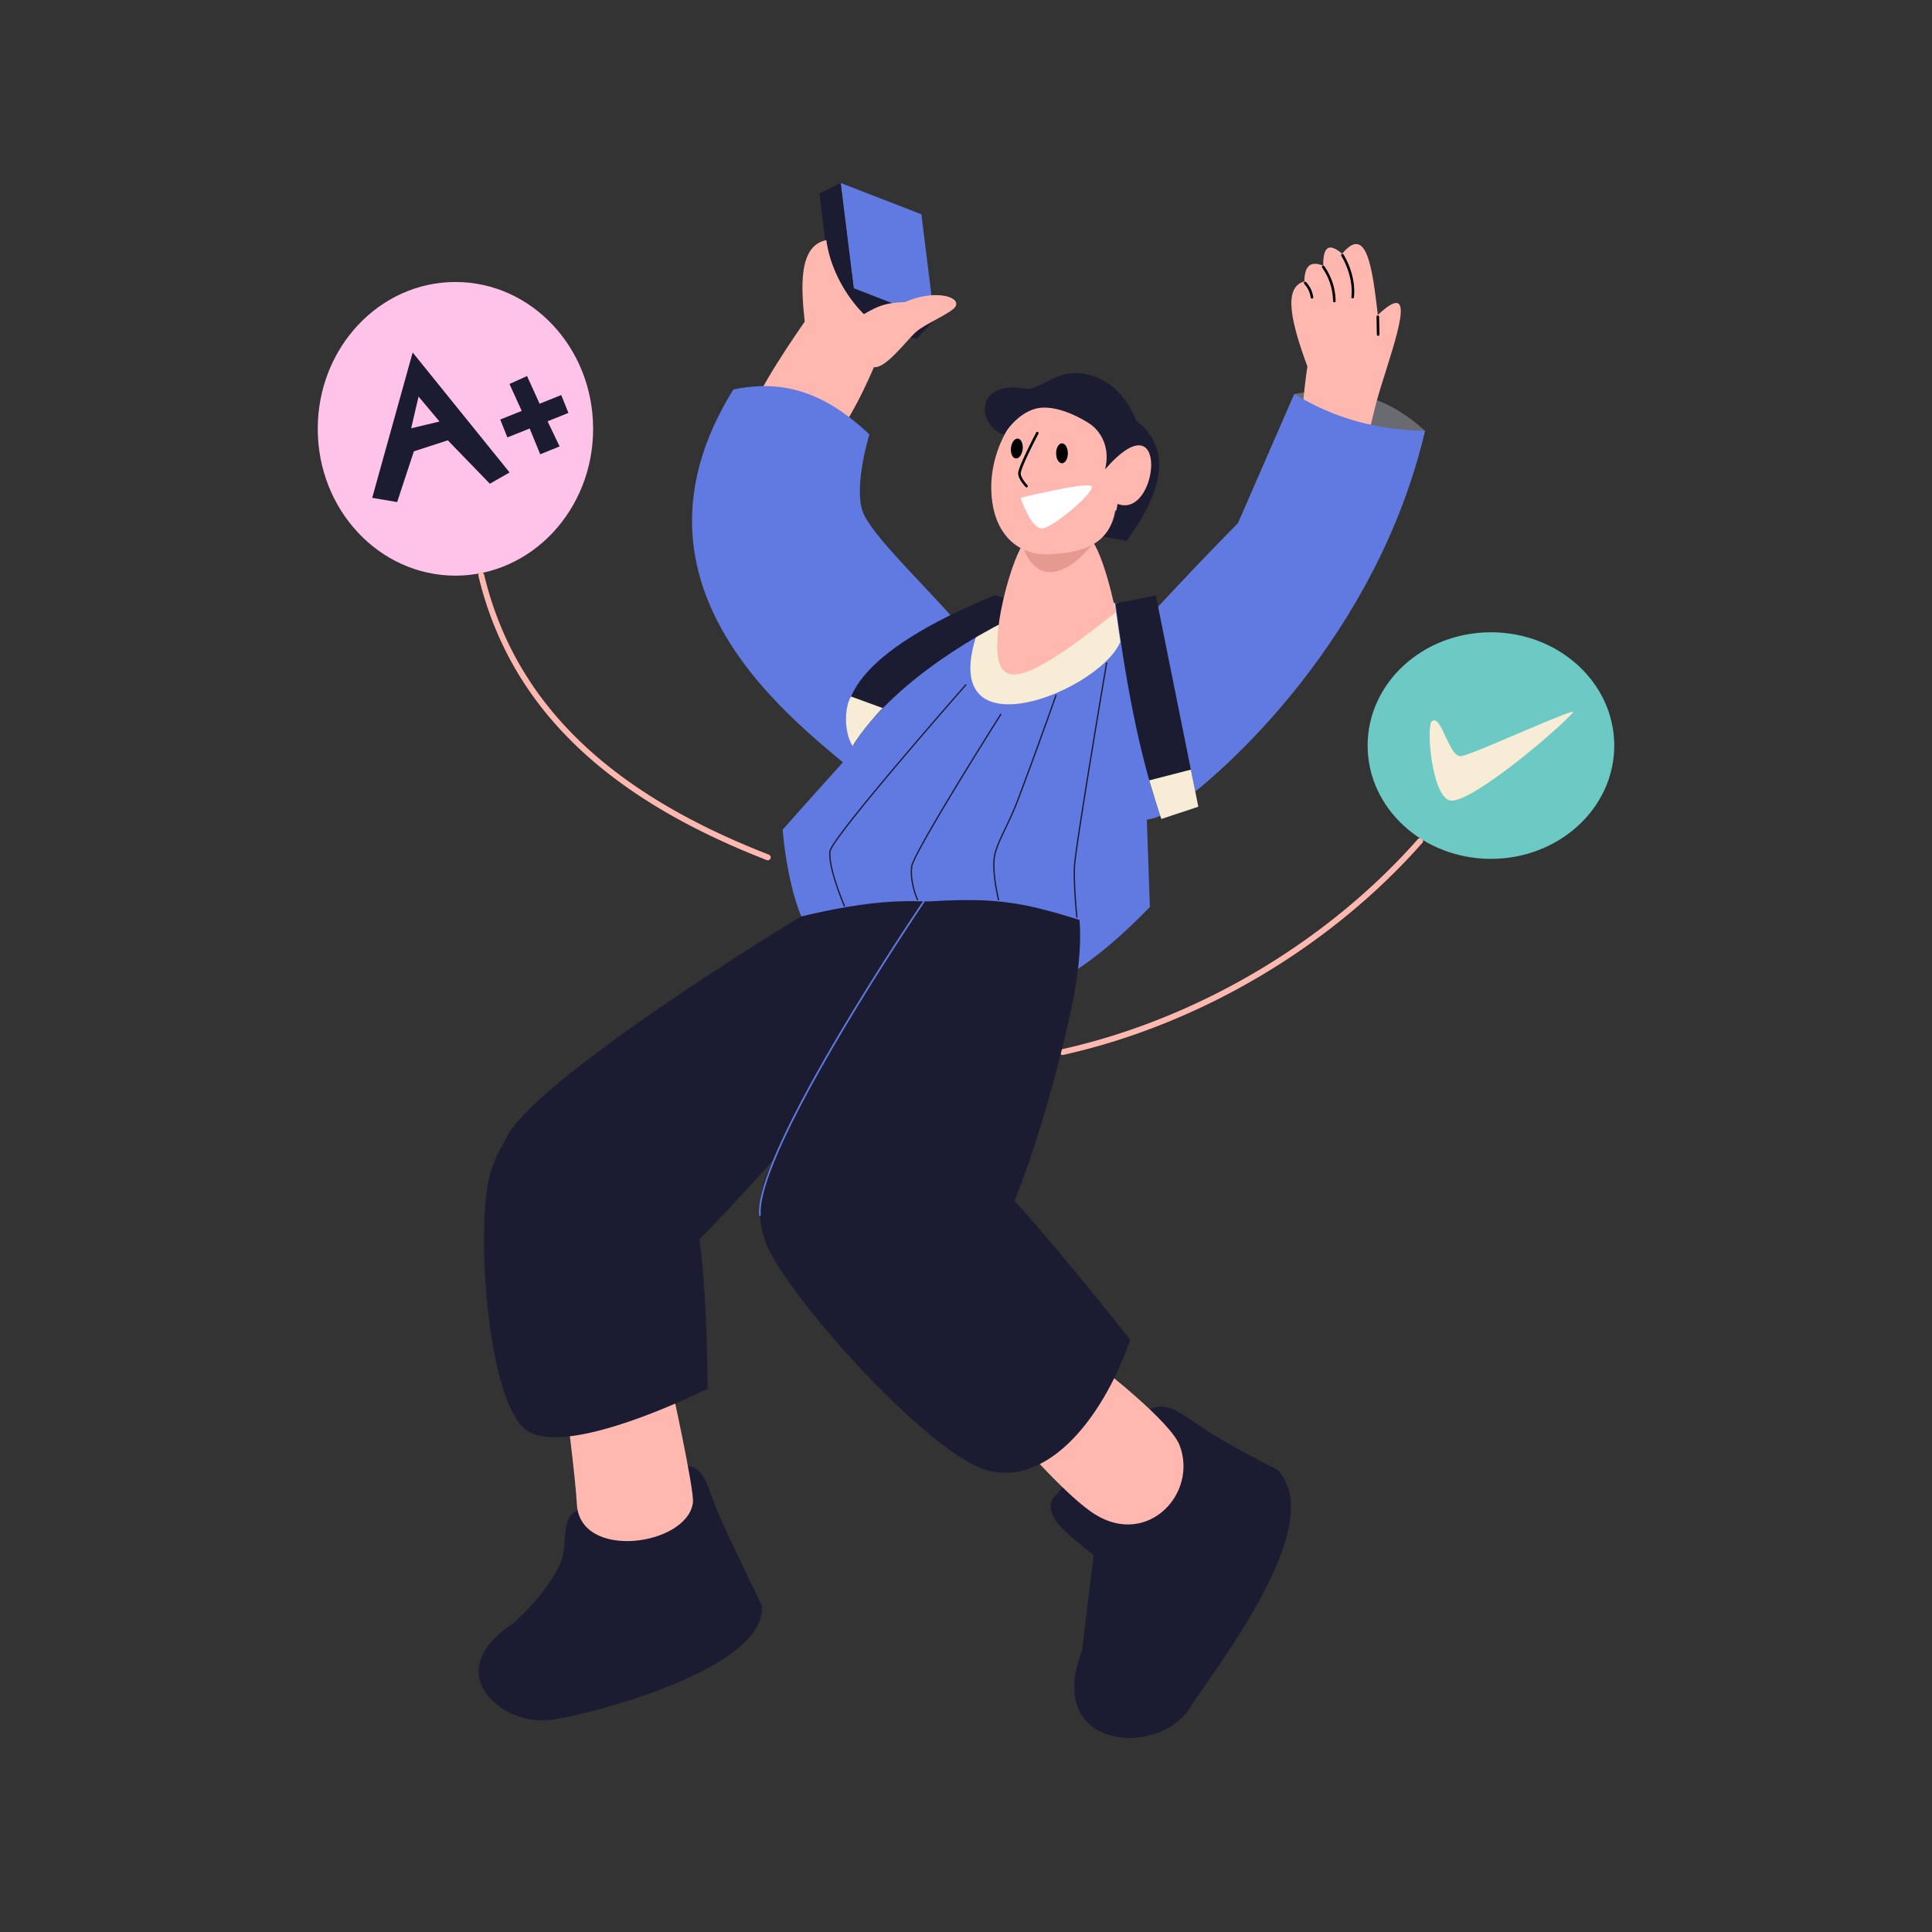 <svg xmlns="http://www.w3.org/2000/svg" fill-rule="evenodd" stroke-linecap="round" stroke-linejoin="round" stroke-miterlimit="1.5" clip-rule="evenodd" viewBox="0 0 3000 3000" id="student-jumping-on-result-day"><rect x="0" y="0" width="3000" height="3000" fill="#333333" stroke="none"/><path fill="none" d="M0 0h3000v3000H0z"></path><ellipse cx="707.195" cy="665.874" fill="#ffc2e9" rx="213.798" ry="227.988"></ellipse><path fill="#1b1b31" d="M791.268 733.601 640.779 547.316l-62.825 225.733 38.718 6.575 26.013-78.801 52.66-17.116 65.296 67.42 30.627-17.526ZM649.934 615.783l32.517 38.747-44.004 10.514 11.487-49.261ZM837.888 626.898l33.613-13.489 11.144 27.77-32.388 12.997 18.708 39.014-30.111 12.223-16.394-40.082-34.575 13.875-11.144-27.77 33.351-13.383-18.954-41.802 27.252-12.357 19.498 43.004Z"></path><path fill="#ffb8b0" d="M742.882 894.182c52.842 220.726 221.322 353.202 447.774 441.353a4.517 4.517 0 0 0 3.277-8.417c-223.443-86.979-390.127-217.246-442.267-435.039a4.515 4.515 0 0 0-5.443-3.34 4.515 4.515 0 0 0-3.341 5.443ZM1650.92 1638.09c210.519-46.912 414.339-166.823 557.686-329.269a4.516 4.516 0 0 0-6.772-5.977c-142.112 161.046-344.175 279.922-552.879 326.43a4.517 4.517 0 0 0 1.965 8.816Z"></path><ellipse cx="2315.12" cy="1157.71" fill="#6dc9c3" rx="191.481" ry="175.919"></ellipse><path fill="#f7ecd5" d="M2270.37 1174.01c-20.387 5.656-31.64-66.744-47.114-54.042-9.309 7.642.519 125.213 31.872 123.327 36.49-2.194 160.364-107.055 187.069-136.491 10.813-11.918-139.81 58.325-171.827 67.206Z"></path><path fill="#6a6b70" d="M2212.69 669c-46.828-42.915-107.118-72.953-202.813-57.279l-87.402 200.585s-190.871 192.758-227.634 254.465c-58.786 98.67 27.955 255.173 122.193 191.422 89.477-60.53 321.676-274.106 395.656-589.193Z"></path><path fill="#ffb8b0" d="M2139.52 489.043c-8.412-70.892-16.809-141.846-55.387-95.089-17.422-14.544-29.884-15.585-29.422 18.556-22.179-8.756-28.997 3.435-29.321 24.481-34.212 9.252-19.561 65.972 4.765 132.091 0 0-17.413 106.921 0 128.305 17.412 21.384 70.834 34.327 87.02 3.491 6.298-11.997 13.072-54.926 25.629-95.646 25.2-81.716 59.604-175.299-3.284-116.189Z"></path><path d="m2137.47 491.82.501 27.65a2 2 0 1 0 3.999-.073l-.5-27.649a2.001 2.001 0 0 0-4 .072Zm-84.411-76.239c11.218 16.072 16.458 33.448 16.92 51.911a2 2 0 0 0 3.999-.101c-.482-19.241-5.947-37.349-17.639-54.099a2 2 0 1 0-3.28 2.289Zm-27.884 25.219c5.941 6.51 8.808 13.118 10.095 21.179a1.999 1.999 0 1 0 3.95-.631c-1.413-8.849-4.569-16.098-11.09-23.244a2 2 0 0 0-2.955 2.696Zm57.628-43.528c11.418 19.323 17.915 42.684 15.613 63.878a2 2 0 0 0 3.977.431c2.389-22.007-4.29-46.279-16.146-66.344a2 2 0 0 0-3.444 2.035Z"></path><path fill="#617ae1" d="M2212.69 669c-70.951-1.249-139.023-17.844-202.813-57.279l-87.402 200.585s-190.871 192.758-227.634 254.465c-58.786 98.67 27.955 255.173 122.193 191.422 89.477-60.53 321.676-274.106 395.656-589.193ZM1430.71 332.699l-125.378-48.533 20.358 163.837 125.379 48.534-20.359-163.838Z"></path><path fill="#1b1b31" d="m1450.76 496.403-27.364 29.95c-45.879-10.511-89.832-26.415-129.744-53.636l32.341-25.006 124.767 48.692Z"></path><path fill="#1b1b31" d="m1325.99 450.461-20.664-166.295-32.922 16.29 21.257 172.29 32.329-22.285Z"></path><path fill="#ffb8b0" d="M1357.03 570.054c18.331 2.477 49.401-40.055 64.865-54.22 14.638-13.408 57.244-30.2 62.12-40.453 7.423-15.607-34.559-26.098-78.732-6.305-30.039.896-41.549 5.822-63.807 18.705 0 0-48.33-44.212-58.387-114.885-43.189 8.479-39.419 72.528-33.532 126.578 0 0-86.004 122.191-80.561 142.839 7.093 26.903 81.671 69.98 115.444 47.728 31.274-20.606 72.59-119.987 72.59-119.987Z"></path><path fill="#617ae1" d="M1349.95 674.613c-70.758-67.14-135.847-85.449-211.203-69.826-202.996 326.861 134.409 541.464 203.417 607.684 106.086 101.799 233.681-68.853 192.709-174.772-24.773-64.041-162.086-178.733-192.682-237.227-19.482-37.245 7.759-125.859 7.759-125.859Z"></path><path fill="#1b1b31" d="M1983.28 2282.06s-51.446-25.607-98.901-54.019c-33.626-20.133-61.11-46.918-85.271-43.685-58.257 7.795-165.372 144.471-165.372 144.471-12.677 27.571 28.502 56.824 64.435 85.914l-18.014 148.79c-59.215 154.357 118.793 165.542 167.138 88.832 36.758-58.325 218.584-286.737 135.985-370.303ZM1183.14 2493.73s-48.086-99.547-66.821-141.248c-13.575-30.216-18.17-60.641-35.432-71.887-41.623-27.117-185.589 65.153-185.589 65.153-27.76 15.441-9.604 53.675-28.792 89.651-25.811 48.391-70.835 86.314-70.835 86.314-114.083 75.2-17.147 158.188 58.123 149.043 57.069-6.933 336.207-77.955 329.346-177.026Z"></path><path fill="#ffb8b0" d="m1710.01 2124.06-127.995 113.528s76.109 87.996 118.895 114.282c81.766 50.232 159.189-32.881 130.89-107.373-14.083-37.07-121.79-120.437-121.79-120.437ZM1042.06 2149.66l-163.621 28.689s15.056 114.905 17.313 157.287c4.702 88.295 171.803 64.4 180.209-2.423 2.438-19.382-33.901-183.553-33.901-183.553Z"></path><path fill="#617ae1" d="m1769.21 936.215-220.8 3.581c-39.09 15.173-333.062 348.476-333.062 348.476s10.495 151.854 66.038 186.088c71.904 44.32 239.913 68.435 330.487 57.427 65.391-7.947 173.616-123.476 173.616-123.476l-16.279-472.096Z"></path><path fill="#1b1b31" d="M1676.1 1428.46c-91.66-28.809-135.02-35.389-241.833-28.178 0 0-262.066 385.536-254.243 486.544 11.614 149.939 268.176 170.967 359.633 47.488 41.225-55.66 99.055-246.68 125.948-378.489 16.699-81.84 10.495-127.365 10.495-127.365Z"></path><path fill="#1b1b31" d="M1538.09 1418.97c-97.578-33.249-196.082-19.287-294.774 4.276 0 0-419.735 254.28-459.114 347.623-74.843 177.403 127.754 291.97 289.11 164.704 54.384-42.895 464.778-516.603 464.778-516.603Z"></path><path fill="#1b1b31" d="M1498.46 1786.25c-172.847-143.772-355.17-11.451-311.813 136.322 22.298 75.997 252.718 334.347 345.846 360.273 93.128 25.925 179.346-78.388 222.458-202.335 0 0-182.171-232.442-256.491-294.26ZM1079.52 1884.58c-49.268-239.174-261.709-233.207-316.86-67.123-24.961 75.165-7.686 344.904 50.147 399.554 57.834 54.649 285.922-60.726 285.922-60.726s.294-177.024-19.209-271.705ZM1717.36 1029.34s-41.586 244.457-49.332 308.764c-3.083 25.59 3.164 86.023 3.164 86.023a1 1 0 1 0 1.989-.206s-6.234-60.12-3.168-85.577c7.744-64.288 49.318-308.668 49.318-308.668a1 1 0 1 0-1.971-.336ZM1638.81 1079.31s-31.53 89.683-59.907 164.284c-14.409 37.882-33.423 66.906-36.033 88.576-3.091 25.665 6.678 65.082 6.678 65.082a1 1 0 0 0 1.941-.482s-9.691-38.979-6.633-64.361c2.597-21.561 21.58-50.412 35.917-88.104 28.385-74.623 59.924-164.331 59.924-164.331a1 1 0 0 0-1.887-.664ZM1553.16 1108.72s-86.867 137.455-122.947 203.507c-9.111 16.679-14.972 28.871-15.498 33.238-3.107 25.793 9.137 51.963 9.137 51.963a1 1 0 0 0 1.812-.848s-12.005-25.621-8.963-50.875c.515-4.279 6.343-16.181 15.267-32.519 36.061-66.017 122.882-203.397 122.882-203.397a1 1 0 1 0-1.69-1.069ZM1499.01 1062.71s-133.373 151.754-188.056 223.526c-9.605 12.606-16.787 22.756-20.414 29.198-1.638 2.911-2.557 5.118-2.722 6.491-.934 7.749.709 18.564 3.494 29.904 6.439 26.219 18.933 55.286 18.933 55.286a1 1 0 1 0 1.837-.79s-12.425-28.902-18.828-54.973c-2.719-11.071-4.362-21.623-3.451-29.188.147-1.221 1.023-3.159 2.48-5.749 3.598-6.392 10.732-16.459 20.262-28.967 54.656-71.737 187.967-223.418 187.967-223.418a1 1 0 0 0-1.502-1.32Z"></path><path fill="#f7ecd5" d="m1730.92 936.429-195.191 2.278c-120 251.399 169.643 140.543 203.996 57.757l-8.805-60.035Z"></path><path fill="#1b1b31" d="m1605.38 943.772-60.424-19.68c-217.888 89.699-252.739 169.035-221.05 234.737 49.78-82.219 168.602-166.102 281.474-215.057Z"></path><path fill="#f7ecd5" d="m1370.9 1099.58-49.405-18.054c-9.026 13.379-12.773 51.988 2.411 77.3 12.002-22.356 46.994-60.753 46.994-59.246Z"></path><path fill="#ffb8b0" d="M1687.48 830.752c-24.572-15.682-58.46-20.823-84.761-3.165-26.302 17.658-46.852 106.138-50.892 135.007-16.916 120.887 28.6 108.555 180.776-11.854 0 0-20.55-104.306-45.123-119.988Z"></path><path fill="#e59991" d="M1697.68 843.219c-46.868 59.874-93.64 59.614-110.124 2.171l110.124-2.171Z"></path><path fill="#ffb8b0" d="M1637.21 616.494c53.669 0 167.533 54.806 155.783 121.244-13.892 78.548-60.073 47.845-61.573 56.371-9.633 54.76-56.304 64.265-101.394 66.513-53.602 2.672-90.797-36.631-90.797-104.101 0-67.469 44.313-140.027 97.981-140.027Z"></path><path fill="#1b1b31" d="M1764.27 653.343c-20.305-52.394-61.626-76.547-100.004-73.816-28.628 2.038-55.829 26.817-70.316 24.123-79.494-14.78-78.692 54.717-35.489 71.246 7.3-10.913 29.896-41.013 61.109-41.973 35.249-1.084 74.018 26.068 74.018 26.068s34.06 22.184 22.344 69.861c101.143-116.225 83.415 78.153 19.41 53.577-3.15 20.427-9.852 37.959-22.431 50.844l36.439 6.57c58.398-79.975 69.817-144.29 14.92-186.5Z"></path><path fill="#fff" d="M1694.41 754.685c-9.379-6.187-109.604 18.268-109.604 18.268s16.499 50.48 34.767 47.436c18.267-3.045 84.216-59.517 74.837-65.704Z"></path><ellipse cx="1649.04" cy="703.86" rx="9.134" ry="15.468"></ellipse><path d="M1580.58 681.116c5.012.542 8.336 7.873 7.418 16.361-.918 8.487-5.732 14.938-10.744 14.396-5.012-.542-8.336-7.873-7.418-16.36.918-8.488 5.732-14.939 10.744-14.397ZM1608.95 671.597s-24.955 47.52-27.768 61.346c-.768 3.777.881 8.422 3.309 12.591 3.366 5.778 8.053 10.645 8.053 10.645a2 2 0 0 0 2.881-2.775s-4.352-4.519-7.478-9.884c-1.9-3.261-3.446-6.824-2.845-9.78 2.765-13.594 27.388-60.28 27.388-60.28a2 2 0 0 0-3.54-1.863Z"></path><path fill="#1b1b31" d="m1794.74 924.584-62.616 12.507c14.085 107.33 34.012 227.328 71.158 334.658l57.501-19.107-66.043-328.058Z"></path><path fill="#f7ecd5" d="m1849.2 1195.09-64.635 16.662s11.928 40.371 18.721 59.999l57.501-19.107-11.587-57.554Z"></path><path fill="none" stroke="#617ae1" stroke-width="2.6" d="M1434.27 1400.28s-262.066 385.536-254.243 486.544"></path></svg>